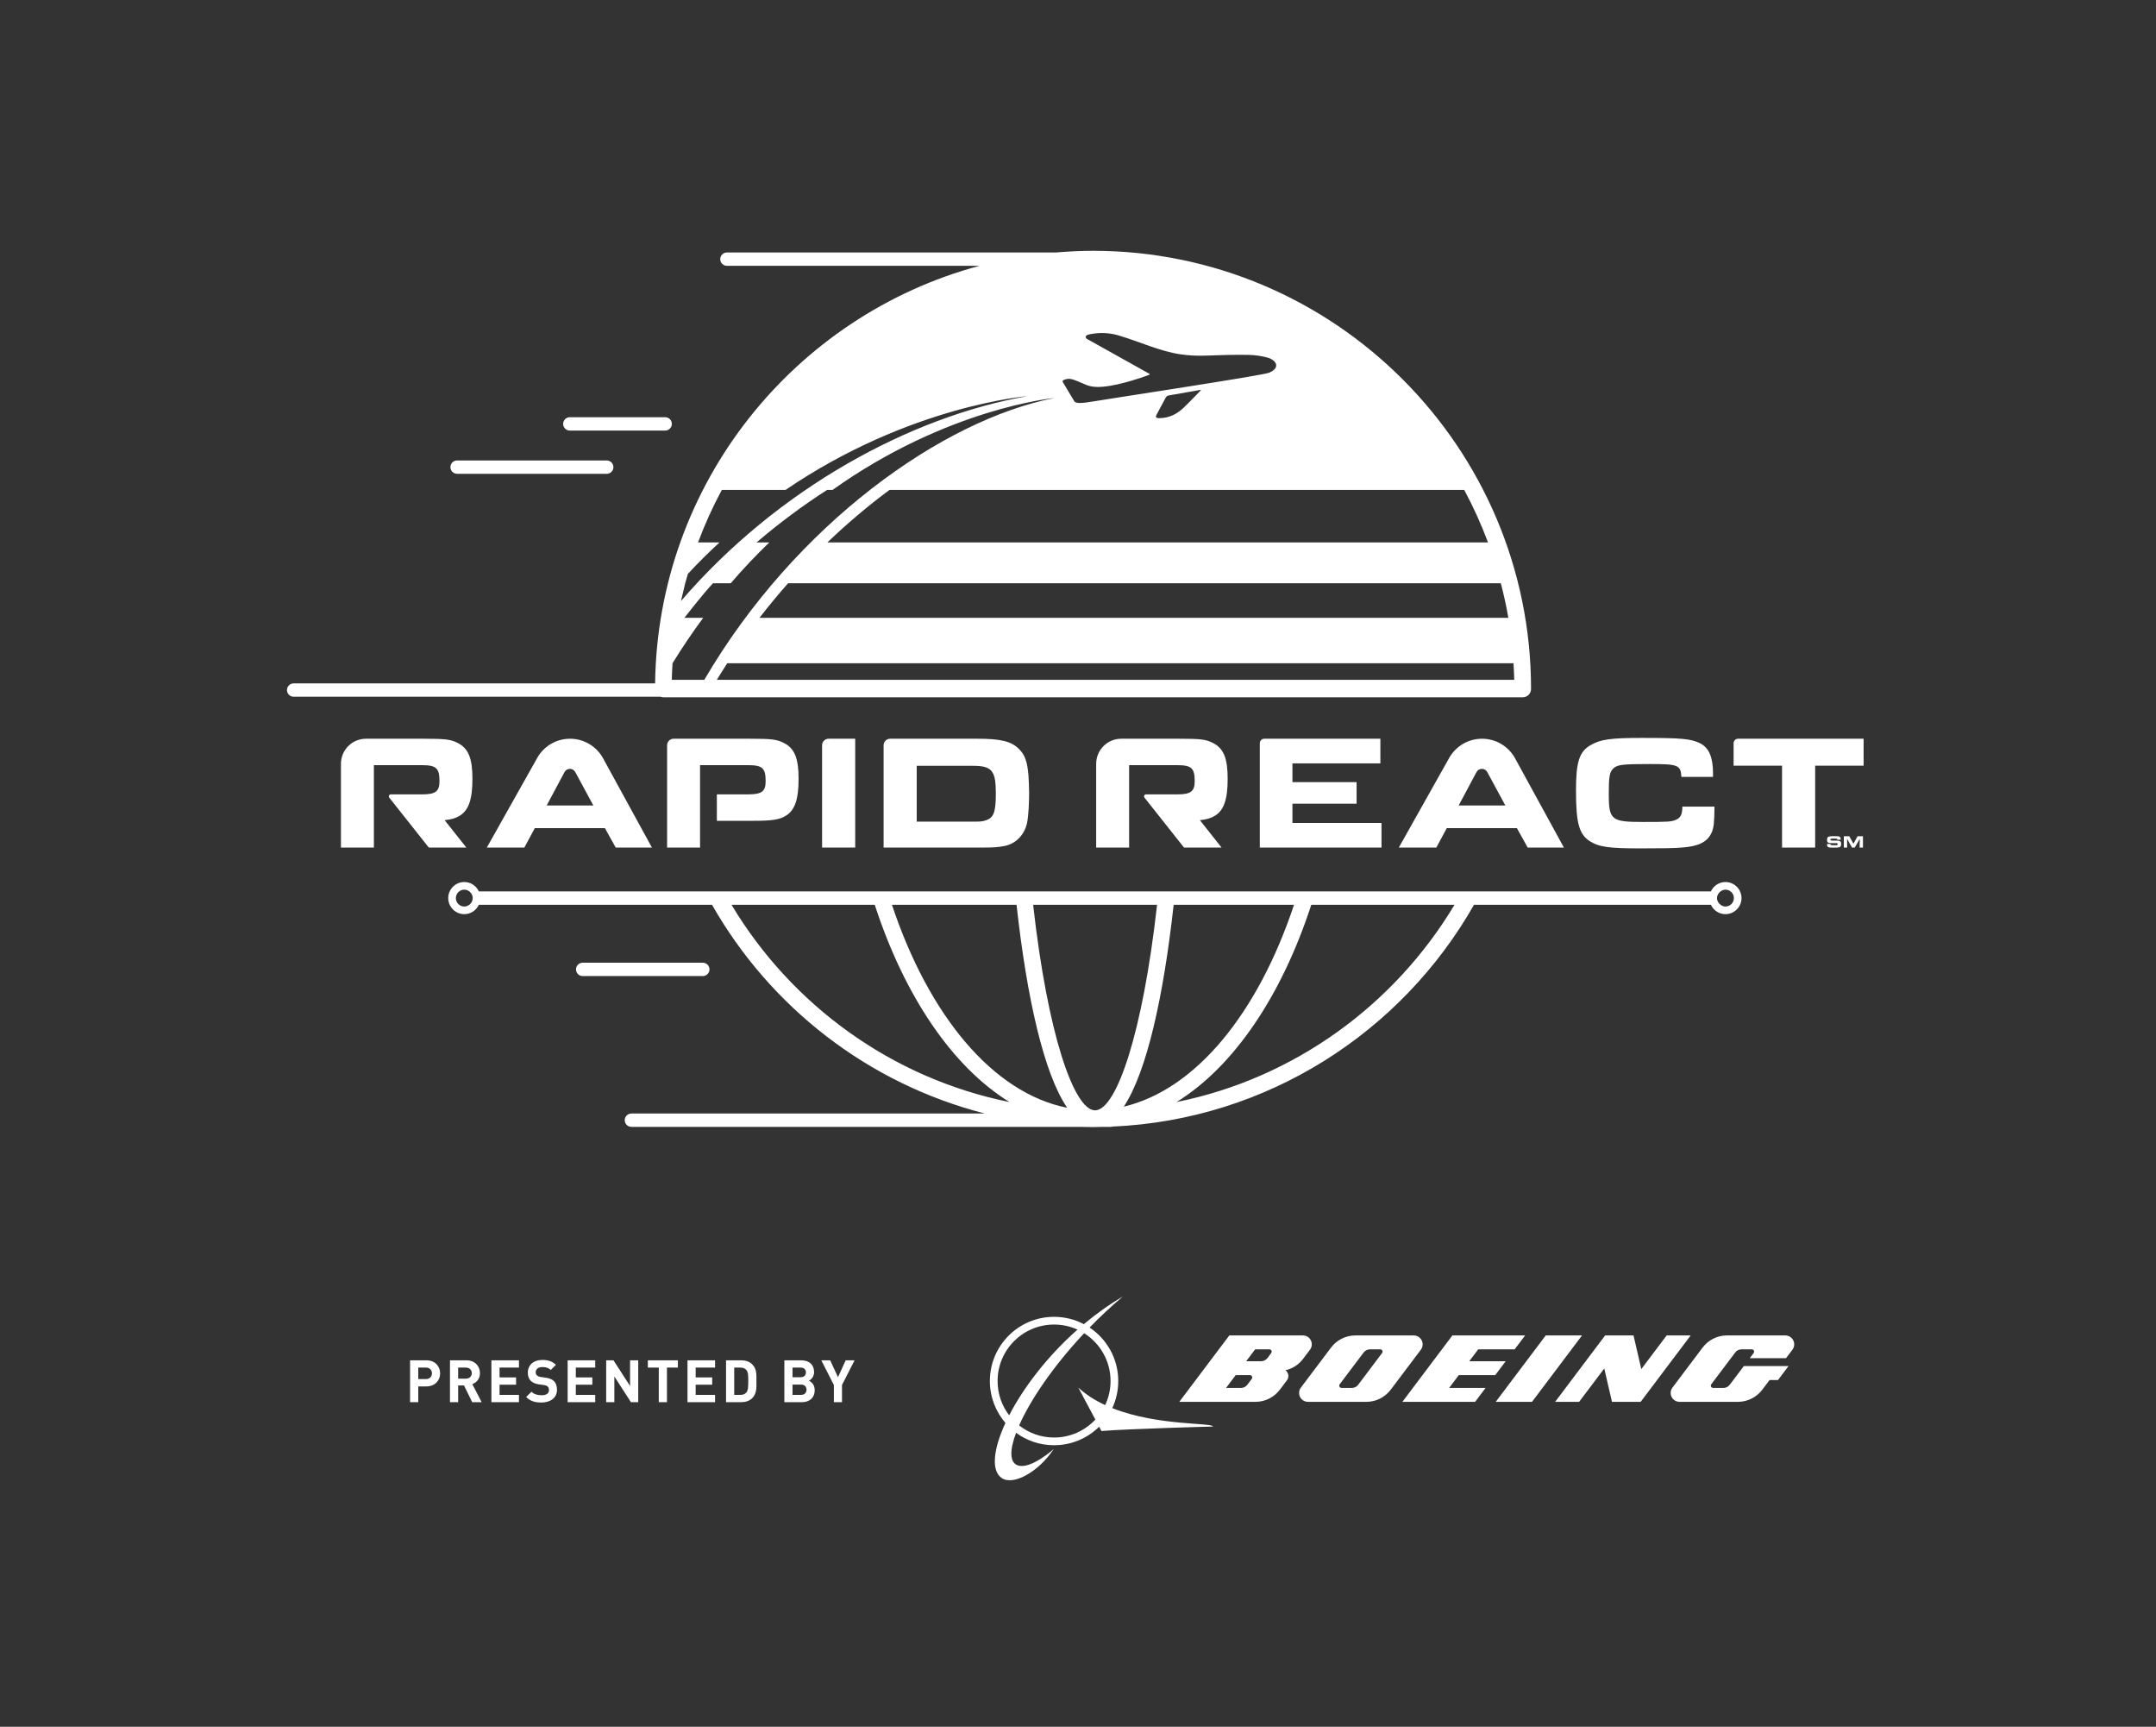 <svg xmlns="http://www.w3.org/2000/svg" xml:space="preserve" width="1498.72" height="1200">
  <rect width="100%" height="100%" fill="#333333" stroke="none"/>
  <path d="M3171.19 6546.81h-782.1c-19.26 0-34.88 15.6-34.88 34.88 0 19.28 15.62 34.88 34.88 34.88h782.1c19.27 0 34.89-15.6 34.89-34.88 0-19.28-15.62-34.88-34.89-34.88M3673.27 3922.41h-627.84c-19.26 0-34.88 15.6-34.88 34.88 0 19.29 15.62 34.88 34.88 34.88h627.84c19.27 0 34.89-15.59 34.89-34.88 0-19.28-15.62-34.88-34.89-34.88M3476.55 6772.76h-498.33c-19.26 0-34.88 15.6-34.88 34.89 0 19.28 15.62 34.88 34.88 34.88h498.33c19.27 0 34.89-15.6 34.89-34.88 0-19.29-15.62-34.89-34.89-34.89" fill="#fff" transform="matrix(.133 0 0 -.133 0 1200)"/>
  <path d="M9018.26 4285.79c-9.77 0-18.33 3.8-25.65 9.2-10.89 8.02-18.45 20.32-18.45 34.88 0 14.55 7.55 26.85 18.44 34.88 7.32 5.39 15.89 9.2 25.66 9.2 24.32 0 44.1-19.76 44.1-44.08 0-24.33-19.78-44.08-44.1-44.08zM6149.24 3264.14c299.59 185.07 549.31 554.99 704.37 1030.85h748.58C7288.89 3772.03 6765.83 3388.63 6149.24 3264.14Zm-14.98 1030.85h629.11C6575.45 3730.96 6251.7 3329.8 5873.62 3240.13c120.27 181.23 207.95 577.12 260.64 1054.86zm-2310.93 0h748.59c155.05-475.86 404.77-845.78 704.35-1030.85-616.56 124.49-1139.64 507.89-1452.94 1030.85zm1489.77 0c53.31-483.16 142.39-882.48 264.77-1060.82-389.27 77.09-723.84 483.73-916.04 1060.82zm734.49 0c-75.71-674.03-211.34-1063.76-319.62-1073.77-2.23-.04-4.46-.28-6.69-.31-108.59 5.64-245.35 396.14-321.51 1074.08zm-3591.52 2.5c-7.84-7.09-18-11.7-29.37-11.7-24.33 0-44.11 19.75-44.11 44.08 0 24.32 19.78 44.08 44.11 44.08 11.37 0 21.53-4.61 29.37-11.71 8.9-8.07 14.72-19.43 14.72-32.37 0-12.95-5.82-24.31-14.72-32.38zm6562.19 116.31c-33.8 0-62.8-20.2-76.1-49.05H2502.79c-13.29 28.85-42.3 49.05-76.09 49.05-46.28 0-83.93-37.67-83.93-83.93 0-46.26 37.65-83.94 83.93-83.94 33.79 0 62.8 20.2 76.09 49.06h1218.64c303.85-534.46 816.48-935.23 1426.15-1090.75H3300.19c-19.26 0-34.88-15.6-34.88-34.88 0-19.28 15.62-34.88 34.88-34.88h2345.02c22.45-.66 44.94-1.16 67.55-1.16 3.03 0 6 .22 9.03.23.63-.01 1.25-.23 1.89-.23.97 0 1.91.33 2.88.35 11.76.07 23.42.56 35.14.81h45.48c2.7 0 5.09.95 7.61 1.53 809.65 35.72 1511.12 493.81 1889.3 1158.98h1238.07c13.3-28.86 42.3-49.06 76.1-49.06 46.28 0 83.92 37.68 83.92 83.94 0 46.26-37.64 83.93-83.92 83.93M9567.15 4612.82c.17-4.08.62-5.05 2.75-5.85 1.33-.53 6.39-.89 12.06-.89 20.85 0 23.33.62 23.33 5.5 0 2.4-1.15 4.17-3.02 4.79-1.95.62-1.95.62-11.26.71h-16.33c-10.9 0-15.43.62-19.24 2.57-4.26 2.22-6.2 6.92-6.2 14.99 0 10.65 3 15.17 11.52 17.21 4.79 1.24 11.71 1.68 24.66 1.68 20.76 0 25.54-.53 29.8-3.28 4.08-2.75 5.41-6.38 5.41-15.25h-17.56c0 5.14-1.77 5.85-13.4 5.85-5.76 0-13.47-.18-16.31-.35-4.79-.36-6.39-1.6-6.39-4.97 0-2.48 1.24-4.08 3.82-4.7 1.06-.27 1.41-.36 7.26-.44h16.77c1.6 0 9.58-.27 12.6-.45 11.26-.53 15.7-5.5 15.7-17.38 0-10.91-3.19-15.7-11.89-17.57-4.44-.97-13.22-1.5-26.08-1.5-20.49 0-25.01.44-30.24 3.1-3.63 1.77-5.5 6.3-5.5 13.31 0 .53 0 1.68.09 2.92h17.65M9637.04 4653.09h28.56l21.56-39.29 21.46 39.29H9737v-59.16h-17.56l.89 45.68-26.26-45.68h-14.37l-25.81 45.68.53-45.68h-17.38v59.16M3101.24 4813.84l-94.51 174.57c-12.11 22.38-44.26 22.29-56.25-.16l-93.1-174.41zm-121.83 348.73v0c71.96 0 138.2-39.25 172.75-102.39l255.2-466.33h-189.3l-56.27 101.46h-366.65l-54.57-101.46h-196.12l263.29 468.3c34.88 62.03 100.5 100.42 171.67 100.42M4331.06 5162.57h138.78v-568.72h-173.11v534.4c0 18.96 15.37 34.32 34.33 34.32M5081.21 4729.42c46.9 0 50.31 0 70.77 6.82 41.78 12.79 52.87 42.64 52.87 140.69 0 119.38-20.46 144.11-120.23 144.11H4791.3v-291.62zm-463 398.83c0 18.96 15.37 34.32 34.33 34.32h456.81c120.23 0 176.5-13.64 215.72-52.85 31.56-30.7 44.34-66.52 50.32-138.99 1.7-26.44 3.41-65.65 3.41-92.94 0-51.16-3.41-110-8.53-142.4-9.38-68.21-57.13-121.08-119.38-133.02-32.4-6.82-57.98-8.52-118.52-8.52h-514.16v534.4M7214.66 5162.57v-128.75h-459.58v-98.05h335.35V4823.22H6755.08V4722.6h465.55v-128.75h-636.09v545.34c0 12.91 10.47 23.38 23.38 23.38h606.74M7867.84 4813.84l-94.51 174.57c-12.11 22.38-44.26 22.29-56.25-.16l-93.11-174.41zm-121.85 348.73v0c71.98 0 138.22-39.25 172.77-102.39l255.18-466.33h-189.29l-56.27 101.46h-366.65l-54.57-101.46h-196.12l263.3 468.3c34.87 62.03 100.5 100.42 171.65 100.42M8961 4807.86c-.86-82.7-3.41-110.83-15.35-136.42-22.17-48.6-68.21-71.63-156.88-77.59-34.96-3.41-103.18-4.27-216.59-4.27-163.71 0-216.57 7.68-262.61 37.52-56.28 35.82-72.48 95.5-72.48 264.34 0 150.06 17.05 203.77 76.74 237.88 51.16 29.84 105.73 37.52 265.18 37.52 212.32 0 258.35-4.27 306.95-28.14 46.05-23.02 67.37-73.32 67.37-156.89v-18.75h-165.41c-3.41 62.24-16.21 67.35-166.28 67.35-141.55 0-167.12-3.41-188.44-22.17-20.46-18.75-24.73-41.77-24.73-133.86 0-136.43 12.79-146.66 179.07-146.66 128.75 0 147.5.85 171.37 11.08 24.74 10.23 34.11 28.13 34.11 69.06H8961M9314.04 5021.89h-253.23v117.3c0 12.91 10.47 23.38 23.38 23.38h656.19v-140.68h-253.24v-428.04h-173.1v428.04M4095.49 5141.26c-35.81 17.9-63.95 21.31-173.95 21.31H3521c-18.95 0-34.31-15.36-34.31-34.32v-534.4h172.23v430.6h251.55c74.18 0 91.23-15.36 91.23-83.57 0-53.71-20.47-69.06-91.23-69.06h-163.76v-138.13h190.19c98.9 0 137.28 5.96 170.53 26.42 46.9 29 66.51 85.27 66.51 193.56 0 107.44-21.32 159.45-78.45 187.59M6350.02 4760.11c46.91 29.01 66.51 85.27 66.51 193.56 0 107.44-21.31 159.45-78.44 187.59-35.81 17.9-63.95 21.31-173.94 21.31h-303.84c-72.36 0-131.03-58.66-131.03-131.03v-437.69h172.24v430.6h251.54c74.18 0 91.23-15.35 91.23-83.57 0-53.71-20.46-69.06-91.23-69.06h-163.15c-8.73 0-13.6-10.08-8.18-16.92l206.86-261.05h196.24l-113.47 143.19c36.25 3.65 58.51 10.67 78.66 23.07M2402.73 4760.11c46.91 29.01 66.51 85.27 66.51 193.56 0 107.44-21.32 159.45-78.45 187.59-35.81 17.9-63.95 21.31-173.94 21.31h-303.83c-72.37 0-131.04-58.66-131.04-131.03v-437.69h172.24v430.6h251.55c74.17 0 91.22-15.35 91.22-83.57 0-53.71-20.46-69.06-91.22-69.06h-163.16c-8.73 0-13.6-10.08-8.18-16.92l206.87-261.05h196.23l-113.47 143.19c36.25 3.65 58.51 10.67 78.67 23.07M3746.65 5470.3c17.77 29.21 35.84 58.13 54.35 86.61h4109.47c1.73-28.76 3.25-57.57 3.86-86.61zm-231.59 86.61c0-.01 0-.02 0-.03 51.69 84.37 105.44 163.11 160.46 237.5h-98.59c0 0 104.35 133.88 149.6 180.48h92.56c66.18 76.99 133.67 148.05 201.8 213.46h-66.69c118.35 101.04 241.86 192.82 368.68 274.36h28.59c602.55 429.18 1159.84 480.3 1159.84 480.3C4928.35 6829.62 4157.93 6285.52 3681.08 5470.3h-169.89c.38 18.16 1.5 36.15 2.42 54.17-.92-18.02-2.03-36.01-2.42-54.17.62 29.04 2.13 57.86 3.87 86.61zm50.51 352.05c5.06 22.04 10.05 44.1 15.71 65.91 4.29 16.55 9.41 32.75 14.07 49.15 54.25 58.45 109.45 112.92 165.13 164.3h-111.02c-.37 0-.7.12-1.08.13 35.23 94.68 76.92 186.18 124.32 274.23h333.04c649.1 442.02 1265 489.99 1265 489.99-611.62-106.86-1305.39-482.36-1811.61-1070.75 1.97 9.08 4.36 18 6.44 27.04zm4087.27 553.72c47.39-88.05 89.07-179.55 124.32-274.23-.39-.01-.73-.13-1.1-.13H4324.43c105.61 101 214.56 192.83 324.7 274.36zM6277.35 6984.1c-31.31-31.76-60.91-63.39-92.3-93.12-34.06-32.28-74.31-52.33-122.43-53.26-1.71-.03-3.42-.33-5.11-.28-16.27.43-19.41 5.58-11.86 19.68 15.56 29.1 31.33 58.09 46.76 87.26 3.74 7.08 8.53 10.63 16.88 12.04 54.43 9.15 108.75 19.02 163.11 28.6.99.17 2.1-.37 4.95-.92zm-717.72 52.98c11.23 4.36 22.46 7.73 34.96 5.47 13.61-2.46 26.37-7.04 38.95-12.57 14.07-6.2 28.29-12.06 42.5-17.96 27.6-11.48 56.38-13.03 85.76-10.44 51.98 4.56 102.24 17.28 152.12 31.74 29.58 8.57 58.84 18.18 87.67 29.05 2.58.96 5.76.94 8.01 5.78-63.4 35.27-278.3 155.26-322.51 180.14-5.93 3.33-13.94 6.53-12.53 14.43 1.41 7.88 9.1 10.59 16.87 12.27 52.3 11.35 103.94 10 155.5-5.26 55.83-16.55 110.04-37.58 165.02-56.52 51.22-17.64 103.05-33.79 156.89-41.81 42.93-6.41 86.11-8.61 129.56-7.14 76.33 2.6 152.67 5.51 229.08 3.89 33.28-.71 65.92-5.64 97.99-14.28 12.78-3.45 24.46-9.46 34.2-18.69 14.25-13.51 14.16-31.48-.73-44.54-7.27-6.38-15.63-11.32-24.61-15.3-32.67-14.47-833.52-135.51-922.28-150.63-56.57-9.64-89.89-11.63-97.42 1.69-7.57 13.4-46.47 78.06-54.56 91.17-1.49 2.43-3.2 4.72-4.6 7.2-3.14 5.58-2.01 9.92 4.16 12.31zM7883.52 5794.38H3969.65c48.28 62.38 98.07 122.64 149.25 180.48h3725.34c15.39-59.3 28.84-119.36 39.28-180.48zm-2170.76 1917.7c-65 0-129.19-3.38-192.83-8.72h-1720.6c-19.27 0-34.89-15.6-34.89-34.88 0-19.28 15.62-34.89 34.89-34.89H5119.2C4152.71 7373.85 3437.12 6496.09 3424 5451.78H1534.89c-19.26 0-34.88-15.61-34.88-34.89 0-19.28 15.62-34.88 34.88-34.88h1917.57c4.59-1.64 9.37-2.93 14.52-2.93h4491.55c24.09 0 43.61 19.52 43.61 43.61 0 1262.39-1027.01 2289.39-2289.38 2289.39M8753.75 3667.76c-2.28-7.63-2.17-7.3 0 0v0M5813.42 1664.93c20.02 42.96 31.29 90.9 31.29 141.53 0 116.56-59.59 219.31-149.87 279.45 53.83 55.37 111.97 110.06 173.99 162.36-72.61-42.67-140.9-91.73-204.02-144.6-46.5 24.5-99.48 38.25-155.66 38.25-185.27 0-335.49-150.17-335.49-335.46 0-83.7 30.67-160.21 81.3-219.02-64.2-138.83-75.46-250.59-18.85-288.31 60.65-40.46 192.5 32.83 271.64 152.26 0 0-122.42-110.43-189.55-85.12-41.45 15.69-41.57 78.89-7.47 169.63 55.58-40.85 124.21-64.9 198.42-64.9 91.92 0 175.13 36.92 235.77 96.75l11.89-22.46c146.22 11.84 582.83 23.34 582.83 23.34 0 21.13-289.08 2.04-526.22 96.3zm-599.43 141.53c0 163.06 132.18 295.12 295.16 295.12 43.7 0 85.18-9.46 122.5-26.41-159.97-141.41-283.81-305.8-357.13-447.79-37.99 49.68-60.53 111.69-60.53 179.08zm295.16-295.23c-68.94 0-132.33 23.62-182.56 63.35 58.39 131.86 177.5 308.85 339.89 481.67 82.89-52.3 137.93-144.6 137.93-249.79 0-44.93-10.11-87.54-28.07-125.71-51.52 23.83-99.62 53.68-140.36 91.34l89.06-167.01c-53.91-57.68-130.65-93.85-215.89-93.85v0M7814.97 1837.27l54.69 72.59-190.44.05 46.94 62.22h190.36l54.8 72.56h-380.2l-261.39-347h380.12l54.65 72.6h-190.29l50.32 66.98h190.44v0 0M8079.03 2044.69l-261.46-347h189.67l261.43 347h-189.64v0 0M8711 2044.69l-132.55-175.9-40.68 175.9h-148.32l-261.43-347h125.49l131.37 174.31 40.32-174.31h149.9l261.43 347H8711v0 0M9331.28 2044.69l-304.89.06c-52.3 0-98.49-24.96-127.72-63.74l-157.43-208.92c-5.94-7.71-9.29-17.47-9.29-27.98 0-25.59 20.7-46.42 46.37-46.42h304.88c52.17 0 98.6 25.01 127.72 63.72l37.98 50.22h43.96l55.08 73.01h-233.53l-73.76-97.8c-7.56-10-19.62-16.48-33.08-16.48h-53.72c-6.8 0-12.16 5.45-12.16 12 0 2.8.96 5.29 2.48 7.26l125.13 165.97c7.45 10.16 19.48 16.54 33.05 16.54h53.75c6.7 0 12.02-5.45 12.02-12.08 0-2.66-.86-5.21-2.37-7.18l-20.34-27.05h189.46l33.49 44.52c5.89 7.71 9.35 17.4 9.35 27.92 0 25.66-20.84 46.43-46.43 46.43v0 0M7435.64 1998.26c0 25.66-20.77 46.43-46.4 46.43h-304.78c-52.27 0-98.56-24.9-127.79-63.68l-157.46-208.92c-5.83-7.78-9.33-17.47-9.33-27.98 0-25.59 20.84-46.42 46.44-46.42h304.81c52.24 0 98.64 25.01 127.8 63.72l157.46 208.86c5.83 7.78 9.25 17.47 9.25 27.99v0zm-211.96-45.39-125.03-166.03c-7.6-10-19.62-16.48-33.16-16.48h-53.75c-6.62 0-12.02 5.45-12.02 12 0 2.8.9 5.29 2.42 7.26l125.09 165.97c7.53 9.98 19.55 16.54 33.09 16.54h53.71c6.62 0 12.09-5.45 12.09-12.08 0-2.66-.89-5.21-2.44-7.18v0 0" fill="#fff" transform="matrix(.133 0 0 -.133 0 1200)"/>
  <path d="M6718.67 1862.71c37.37 8.48 69.81 30.08 92.16 59.68l36.08 47.88c5.87 7.78 9.36 17.47 9.36 27.99 0 25.66-20.78 46.43-46.41 46.43h-194.97v0h-189.65l-261.5-347h186.33 211.61c52.27 0 98.64 25.01 127.83 63.72l36.9 48.94c4.69 6.2 7.42 13.98 7.42 22.34 0 12.31-5.94 23.16-15.16 30.02v0zm-176.07-44.78-23.43-31.16c-7.57-9.93-19.55-16.48-33.2-16.48h-77.86l50.4 66.98h74.51c6.56 0 12.06-5.39 12.06-12 0-2.79-.93-5.34-2.48-7.34v0zm101.66 134.94-19.9-26.53c-7.6-9.98-19.59-16.48-33.2-16.48l-77.9.05 46.94 62.22h74.42c6.69 0 12.06-5.45 12.06-12.08 0-2.66-.87-5.21-2.42-7.18v0 0M2228.15 1778.31h-42.1v-82.37h-42.72v218.83h84.82c45.19 0 72.23-31.05 72.23-68.24 0-37.19-27.04-68.22-72.23-68.22zm-2.14 98.35h-39.96v-59.94h39.96c19.36 0 31.64 11.98 31.64 29.81 0 17.82-12.28 30.13-31.64 30.13v0M2468.01 1695.94l-42.73 87.28h-30.73v-87.28h-42.72v218.83h85.75c44.57 0 71-30.45 71-67.01 0-30.73-18.76-49.79-39.96-57.48l48.87-94.34h-49.48zm-33.2 180.72h-40.26v-57.8h40.26c18.75 0 31.04 11.98 31.04 28.9 0 16.89-12.29 28.9-31.04 28.9v0M2568.3 1695.94v218.83h144.14v-38.11h-101.41v-51.34h86.35v-38.1h-86.35v-53.17h101.41v-38.11H2568.3v0M2829.98 1694.11c-33.18 0-58.38 7.06-79.91 28.85l27.67 27.67c13.83-13.83 32.57-18.44 52.87-18.44 25.2 0 38.71 9.52 38.71 27.05 0 7.68-2.15 14.14-6.75 18.45-4.31 3.98-9.23 6.14-19.37 7.68l-26.43 3.69c-18.75 2.75-32.58 8.6-42.42 18.13-10.44 10.45-15.67 24.59-15.67 43.02 0 39.03 28.89 66.4 76.21 66.4 30.14 0 51.95-7.4 70.71-25.51l-27.06-26.75c-13.82 13.22-30.42 15.06-44.87 15.06-22.73 0-33.81-12.6-33.81-27.66 0-5.52 1.86-11.37 6.46-15.66 4.29-4.01 11.37-7.39 20.29-8.61l25.81-3.7c19.98-2.77 32.59-8.3 41.81-16.89 11.67-11.08 16.89-27.06 16.89-46.43 0-42.39-35.34-66.35-81.14-66.35v0M2966.87 1695.94v218.83h144.16v-38.11H3009.6v-51.34h86.35v-38.1h-86.35v-53.17h101.43v-38.11h-144.16v0M3297.68 1695.94l-86.66 134.29v-134.29h-42.73v218.83h38.12l86.68-134.02v134.02h42.71v-218.83h-38.12v0M3485.91 1876.66v-180.72h-42.72v180.72h-57.16v38.11h157.06v-38.11h-57.18v0M3593.27 1695.94v218.83h144.14v-38.11H3636v-51.34h86.35v-38.1H3636v-53.17h101.41v-38.11h-144.14v0M3931.48 1716.82c-14.44-14.42-35.03-20.88-57.78-20.88h-78.99v218.83h78.99c22.75 0 43.34-6.47 57.78-20.92 24.59-24.59 22.12-54.7 22.12-87.6 0-32.87 2.47-64.84-22.12-89.43zm-29.81 146.3c-7.39 8.92-17.22 13.54-31.97 13.54h-32.26v-142.61h32.26c14.75 0 24.58 4.61 31.97 13.52 8 9.84 9.23 25.51 9.23 58.68 0 33.21-1.23 47.04-9.23 56.87v0M4191.07 1695.94h-91.6v218.83h87.9c42.73 0 67.62-23.98 67.62-61.48 0-24.28-15.97-39.96-27.05-45.18 13.22-6.14 30.11-19.97 30.11-49.17 0-40.87-27.95-63-66.98-63zm-7.08 180.72h-41.8v-50.41h41.8c18.14 0 28.28 10.14 28.28 25.2 0 15.06-10.14 25.21-28.28 25.21zm2.77-88.83h-44.57v-53.78h44.57c19.36 0 28.59 12.28 28.59 27.03 0 14.75-9.23 26.75-28.59 26.75v0M4400.79 1785.67v-89.73h-42.4v89.73l-65.79 129.1h46.42l40.87-88.21 40.26 88.21h46.42l-65.78-129.1v0" fill="#fff" transform="matrix(.133 0 0 -.133 0 1200)"/>
</svg>
